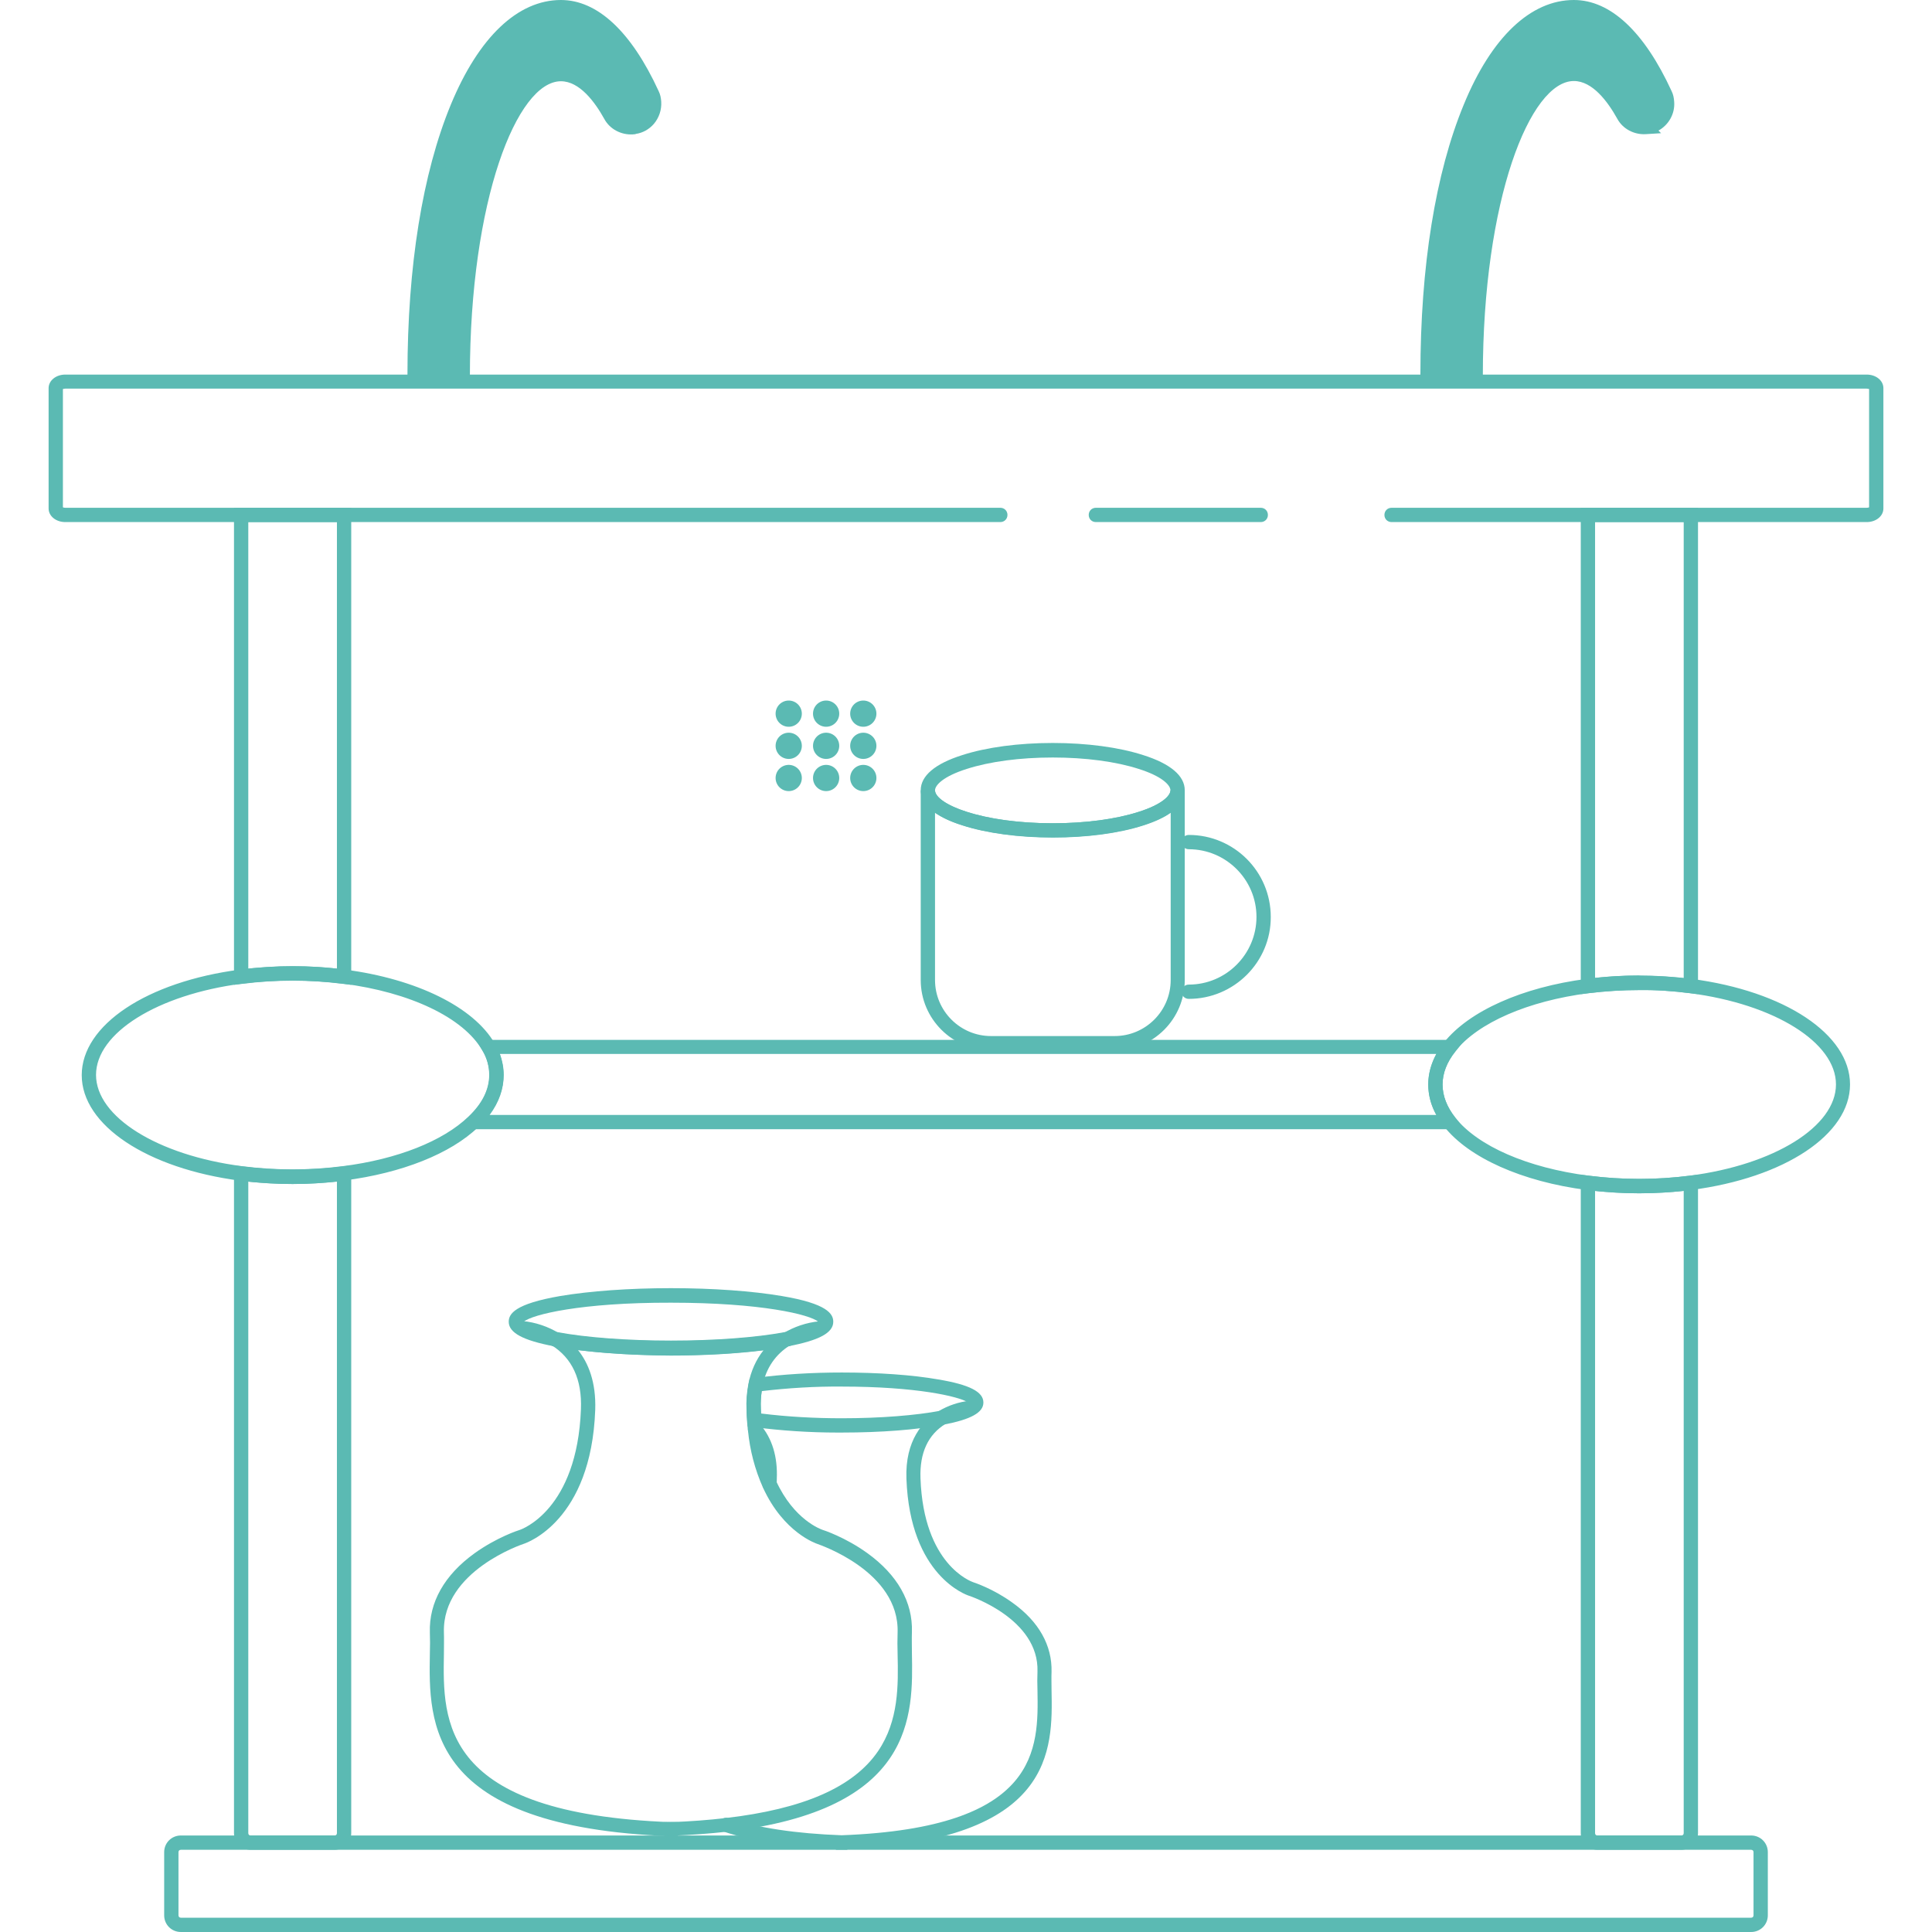 <?xml version="1.0" standalone="no"?><!DOCTYPE svg PUBLIC "-//W3C//DTD SVG 1.1//EN" "http://www.w3.org/Graphics/SVG/1.1/DTD/svg11.dtd"><svg t="1653011294065" class="icon" viewBox="0 0 1024 1024" version="1.1" xmlns="http://www.w3.org/2000/svg" p-id="9022" xmlns:xlink="http://www.w3.org/1999/xlink" width="128" height="128"><defs><style type="text/css">@font-face { font-family: feedback-iconfont; src: url("//at.alicdn.com/t/font_1031158_u69w8yhxdu.woff2?t=1630033759944") format("woff2"), url("//at.alicdn.com/t/font_1031158_u69w8yhxdu.woff?t=1630033759944") format("woff"), url("//at.alicdn.com/t/font_1031158_u69w8yhxdu.ttf?t=1630033759944") format("truetype"); }
</style></defs><path d="M989.395 276.712H737.563c-2.147 0-3.789-1.642-3.789-3.789s1.642-3.789 3.789-3.789H989.395c0.631 0 1.01-0.126 1.263-0.253v-62.642c-0.253-0.126-0.631-0.253-1.263-0.253H34.605c-0.631 0-1.01 0.126-1.263 0.253v62.642c0.253 0.126 0.631 0.253 1.263 0.253h495.582c2.147 0 3.789 1.642 3.789 3.789s-1.642 3.789-3.789 3.789H34.605c-4.926 0-8.841-3.157-8.841-7.199v-63.779c0-4.041 3.915-7.199 8.841-7.199h954.79c4.926 0 8.841 3.157 8.841 7.199v63.779c0 4.041-3.915 7.199-8.841 7.199z" fill="#5BBAB3" p-id="9023"></path><path d="M418.037 378.254m-6.946 0a6.946 6.946 0 1 0 13.892 0 6.946 6.946 0 1 0-13.892 0Z" fill="#5BBAB3" p-id="9024"></path><path d="M437.865 378.254m-6.946 0a6.946 6.946 0 1 0 13.892 0 6.946 6.946 0 1 0-13.892 0Z" fill="#5BBAB3" p-id="9025"></path><path d="M457.567 378.254m-6.946 0a6.946 6.946 0 1 0 13.892 0 6.946 6.946 0 1 0-13.892 0Z" fill="#5BBAB3" p-id="9026"></path><path d="M418.037 395.303m-6.946 0a6.946 6.946 0 1 0 13.892 0 6.946 6.946 0 1 0-13.892 0Z" fill="#5BBAB3" p-id="9027"></path><path d="M437.865 395.303m-6.946 0a6.946 6.946 0 1 0 13.892 0 6.946 6.946 0 1 0-13.892 0Z" fill="#5BBAB3" p-id="9028"></path><path d="M457.567 395.303m-6.946 0a6.946 6.946 0 1 0 13.892 0 6.946 6.946 0 1 0-13.892 0Z" fill="#5BBAB3" p-id="9029"></path><path d="M418.037 412.353m-6.946 0a6.946 6.946 0 1 0 13.892 0 6.946 6.946 0 1 0-13.892 0Z" fill="#5BBAB3" p-id="9030"></path><path d="M437.865 412.353m-6.946 0a6.946 6.946 0 1 0 13.892 0 6.946 6.946 0 1 0-13.892 0Z" fill="#5BBAB3" p-id="9031"></path><path d="M457.567 412.353m-6.946 0a6.946 6.946 0 1 0 13.892 0 6.946 6.946 0 1 0-13.892 0Z" fill="#5BBAB3" p-id="9032"></path><path d="M355.647 718.366c-23.617 0-46.224-1.768-62.011-4.799-16.545-3.157-23.996-7.199-23.996-13.008 0-4.168 3.157-9.472 27.28-13.64 15.787-2.652 36.626-4.168 58.727-4.168 22.228 0 43.067 1.516 58.727 4.168 24.122 4.041 27.28 9.472 27.28 13.64 0 5.81-7.325 9.851-23.996 13.008-15.787 3.031-38.394 4.799-62.011 4.799z m-78.05-17.808c1.263 1.01 5.304 3.284 17.429 5.683 15.408 2.905 37.51 4.547 60.622 4.547s45.34-1.642 60.622-4.547c12.124-2.273 16.166-4.673 17.429-5.683-4.294-3.789-30.185-10.104-78.05-10.104-47.74-0.126-73.756 6.315-78.05 10.104z m156.606 0.505z" fill="#5BBAB3" p-id="9033"></path><path d="M294.267 713.693c-0.631 0-1.389-0.126-1.894-0.505-4.926-2.905-10.482-4.799-16.166-5.431-2.021-0.253-3.663-2.021-3.41-4.168 0.253-2.021 2.021-3.663 4.168-3.41 6.82 0.631 13.514 2.905 19.323 6.441 1.768 1.137 2.4 3.41 1.263 5.178-0.758 1.263-2.021 1.894-3.284 1.894zM359.183 973.356h-7.073l-0.126-7.578 3.663-0.126 3.663 0.126zM417.026 713.693c-1.263 0-2.526-0.631-3.284-1.768-1.137-1.768-0.505-4.168 1.263-5.178 5.81-3.536 12.503-5.81 19.323-6.441 2.147-0.253 3.915 1.263 4.168 3.41 0.253 2.021-1.263 3.915-3.41 4.168-5.683 0.631-11.24 2.4-16.166 5.431-0.631 0.126-1.263 0.379-1.894 0.379zM443.927 759.286c-14.903 0-29.932-1.01-44.582-2.905l-3.031-0.379-0.253-3.031c-0.126-1.768-0.253-3.663-0.253-5.557-0.253-4.673 0.126-9.346 1.01-14.019l0.505-2.652 2.652-0.379c15.282-2.021 30.816-2.905 46.224-2.905 19.197 0 37.383 1.263 51.023 3.663 16.671 2.778 23.996 6.567 23.996 12.251 0 5.304-6.567 8.967-21.218 11.745-13.766 2.652-32.837 4.168-53.928 4.168h-2.147z m-40.541-10.104c14.145 1.768 28.543 2.526 42.814 2.526 20.333 0 39.404-1.516 52.539-4.041 9.093-1.768 12.882-3.41 14.271-4.42-5.052-3.157-27.406-8.335-66.81-8.335-14.145-0.126-28.416 0.758-42.435 2.4-0.505 3.157-0.631 6.315-0.505 9.598 0 0.758 0.126 1.516 0.126 2.273z m110.508-5.178z" fill="#5BBAB3" p-id="9034"></path><path d="M355.647 973.229h-0.126C226.194 968.43 227.205 913.113 227.836 876.487c0.126-4.041 0.126-7.704 0-11.24-0.505-15.913 7.704-30.437 23.617-41.93 11.745-8.462 23.365-12.251 23.87-12.377 1.263-0.379 30.563-10.735 32.584-64.032 0.631-15.787-4.673-27.153-15.661-33.973l-17.681-10.861 20.46 3.915c15.408 2.905 37.51 4.547 60.622 4.547s45.34-1.642 60.622-4.547l20.333-3.915-17.681 10.861c-7.83 4.799-12.882 12.124-14.777 21.596-0.758 4.041-1.137 8.083-0.884 12.251 0.126 1.768 0.126 3.536 0.253 5.304 0.126 1.642 0.253 3.157 0.505 4.926 1.01 9.725 3.41 19.071 7.325 27.911 9.472 20.712 23.87 25.638 24.501 25.89 0.505 0.126 12.124 3.915 23.87 12.377 15.913 11.493 24.122 25.89 23.617 41.804-0.126 3.41 0 7.199 0 11.114 0.631 33.089 1.642 83.102-98.005 94.721-8.967 1.01-18.944 1.768-29.679 2.147v0.253z m29.3-5.936z m-78.556-251.706c5.431 6.82 9.598 16.924 9.093 31.7-2.147 58.853-36.373 70.473-37.889 70.978-0.379 0.126-43.193 14.271-42.309 46.855 0.126 3.663 0 7.451 0 11.619-0.631 35.615-1.516 84.491 120.233 89.038 10.482-0.379 20.207-1.137 28.922-2.147 41.425-4.799 67.947-16.418 80.955-35.489 10.988-16.166 10.735-34.857 10.356-51.402-0.126-4.041-0.126-7.83 0-11.493 1.01-32.458-41.804-46.603-42.309-46.855-0.758-0.253-18.06-5.936-29.048-29.932-4.294-9.598-6.946-19.828-7.957-30.311-0.253-1.768-0.379-3.41-0.505-5.178-0.126-1.768-0.253-3.663-0.253-5.557-0.253-4.673 0.126-9.346 1.01-14.019 1.389-6.82 4.041-12.756 7.957-17.681-14.145 1.768-31.321 2.778-49.129 2.778-17.681-0.126-34.984-1.137-49.129-2.905z" fill="#5BBAB3" p-id="9035"></path><path d="M407.933 790.481h-0.253c-2.147-0.126-3.663-1.894-3.536-4.041v-0.884c0-0.631 0.126-1.263 0.126-1.894v-0.126c0.379-9.851-2.021-17.808-6.946-23.491-1.389-1.642-1.137-4.041 0.379-5.304 1.642-1.389 4.041-1.137 5.304 0.379 6.188 7.199 9.22 16.924 8.714 28.669 0 0.758 0 1.516-0.126 2.273v0.758c0 2.021-1.642 3.663-3.663 3.663zM449.231 980.428h-6.188v-0.253c-23.743-1.01-43.698-4.168-59.359-9.346-2.021-0.631-3.031-2.778-2.4-4.799 0.631-2.021 2.778-3.031 4.799-2.4 15.534 5.178 35.741 8.209 59.99 9.093 105.204-3.915 104.32-45.971 103.815-76.787-0.126-3.536-0.126-6.82 0-9.977 0.884-27.911-35.868-40.036-36.247-40.162-1.263-0.379-31.321-10.482-33.216-62.011-0.758-20.46 8.841-30.69 16.924-35.741 5.178-3.157 10.988-5.052 17.05-5.683 2.147-0.253 3.915 1.263 4.168 3.41 0.253 2.021-1.263 3.915-3.41 4.168-4.926 0.505-9.598 2.021-13.892 4.673-9.346 5.683-13.892 15.408-13.387 28.922 1.642 45.845 26.901 54.686 27.911 55.065 0.379 0.126 10.609 3.41 20.839 10.861 14.019 9.977 21.091 22.733 20.712 36.752-0.126 2.905 0 6.188 0 9.598 0.631 31.7 1.516 79.44-108.361 84.365l0.253 0.253zM590.808 556.708h-65.547c-20.46 0-37.257-16.671-37.257-37.257v-100.531h7.578c0 7.073 24.249 17.429 62.39 17.429 17.302 0 33.468-2.147 45.593-6.062 12.377-3.915 16.797-8.588 16.797-11.367h7.578v100.531c0 20.586-16.671 37.257-37.131 37.257zM495.582 430.792v88.659c0 16.292 13.261 29.679 29.679 29.679h65.547c16.292 0 29.679-13.261 29.679-29.679v-88.659c-3.536 2.526-8.462 4.799-14.398 6.694-12.882 4.168-29.932 6.441-47.992 6.441s-35.11-2.273-47.992-6.441c-6.062-1.894-10.861-4.168-14.524-6.694z" fill="#5BBAB3" p-id="9036"></path><path d="M557.971 443.801c-18.06 0-35.11-2.273-47.992-6.441-14.398-4.547-21.975-10.988-21.975-18.565s7.578-14.019 21.975-18.565c12.882-4.168 29.932-6.441 47.992-6.441s35.11 2.273 47.992 6.441c14.398 4.547 21.975 10.988 21.975 18.565s-7.578 14.019-21.975 18.565c-12.882 4.168-29.932 6.441-47.992 6.441z m0-42.309c-17.302 0-33.468 2.147-45.593 6.062-12.377 3.915-16.797 8.588-16.797 11.367s4.42 7.451 16.797 11.367c12.124 3.915 28.29 6.062 45.593 6.062s33.468-2.147 45.593-6.062c12.377-3.915 16.797-8.588 16.797-11.367s-4.42-7.451-16.797-11.367c-12.124-3.915-28.29-6.062-45.593-6.062zM630.086 529.429c-2.147 0-3.789-1.642-3.789-3.789s1.642-3.789 3.789-3.789c19.828 0 35.868-16.166 35.868-35.868 0-19.828-16.166-35.868-35.868-35.868-2.147 0-3.789-1.642-3.789-3.789s1.642-3.789 3.789-3.789c23.996 0 43.445 19.449 43.445 43.445 0.126 23.87-19.449 43.445-43.445 43.445zM186.159 521.977l-4.294-0.505c-17.808-2.273-35.741-2.273-53.549 0l-4.294 0.505V269.135H186.159v252.843z m-31.069-9.851c7.83 0 15.661 0.379 23.491 1.263V276.712H131.599v236.677c7.83-0.758 15.661-1.263 23.491-1.263zM177.318 980.428H132.862c-4.926 0-8.841-3.915-8.841-8.841V617.709l4.294 0.505c17.808 2.273 35.741 2.273 53.549 0l4.294-0.505v353.879c0 4.926-3.915 8.841-8.841 8.841zM131.599 626.297v345.291c0 0.758 0.505 1.263 1.263 1.263H177.318c0.758 0 1.263-0.505 1.263-1.263V626.297c-15.534 1.642-31.321 1.642-46.982 0zM837.841 526.903V269.135h62.137v257.768l-4.294-0.505c-8.841-1.137-17.934-1.768-26.775-1.642-8.841 0-17.934 0.505-26.775 1.642l-4.294 0.505z m31.195-9.725c7.704 0 15.534 0.379 23.365 1.263V276.712H845.419v241.602c7.83-0.884 15.661-1.263 23.491-1.263 0 0.126 0.126 0.126 0.126 0.126zM891.138 980.428H846.682c-4.926 0-8.841-3.915-8.841-8.841V622.634l4.294 0.505c17.808 2.273 35.741 2.273 53.549 0l4.294-0.505v348.953c0 4.926-4.041 8.841-8.841 8.841zM845.419 631.222v340.365c0 0.758 0.505 1.263 1.263 1.263h44.456c0.758 0 1.263-0.505 1.263-1.263V631.222c-15.661 1.642-31.447 1.642-46.982 0z" fill="#5BBAB3" p-id="9037"></path><path d="M928.142 1024h-832.284c-4.926 0-8.841-3.915-8.841-8.841v-33.468c0-4.926 3.915-8.841 8.841-8.841h832.284c4.926 0 8.841 3.915 8.841 8.841v33.468c0 4.926-3.915 8.841-8.841 8.841z m-832.284-43.572c-0.758 0-1.263 0.505-1.263 1.263v33.468c0 0.758 0.505 1.263 1.263 1.263h832.284c0.758 0 1.263-0.505 1.263-1.263v-33.468c0-0.758-0.505-1.263-1.263-1.263h-832.284zM776.209 598.512H241.602l6.82-6.567c7.325-6.946 10.988-14.398 10.988-22.102 0-4.547-1.263-9.093-3.663-13.008l-3.41-5.683h523.998l-4.926 6.188c-4.547 5.683-6.82 11.619-6.82 17.555 0 5.936 2.273 11.872 6.82 17.555l4.799 6.062z m-516.673-7.578h501.77c-2.905-5.178-4.294-10.609-4.294-16.166s1.516-10.861 4.294-16.166h-496.339c1.263 3.536 2.021 7.325 2.021 11.114 0 7.451-2.526 14.524-7.451 21.218z" fill="#5BBAB3" p-id="9038"></path><path d="M155.09 627.56c-9.22 0-18.565-0.631-27.785-1.768-49.381-6.441-83.986-29.427-83.986-55.949 0-26.522 34.479-49.508 83.986-55.949 18.439-2.4 37.131-2.4 55.444 0 37.889 4.926 68.326 19.828 79.44 39.151 3.031 5.052 4.673 10.861 4.673 16.797 0 9.725-4.673 19.197-13.387 27.532-14.65 14.145-40.541 24.375-70.852 28.29-8.967 1.263-18.313 1.894-27.532 1.894z m0-107.856c-8.967 0-17.934 0.505-26.775 1.642-44.835 5.81-77.419 26.143-77.419 48.371 0 22.228 32.584 42.561 77.293 48.371 17.808 2.273 35.741 2.273 53.549 0 28.795-3.663 53.044-13.261 66.557-26.269 7.325-6.946 10.988-14.398 10.988-22.102 0-4.547-1.263-9.093-3.663-13.008-9.977-17.302-38.267-30.816-73.883-35.363-8.714-1.01-17.681-1.642-26.648-1.642zM868.783 632.485c-9.22 0-18.565-0.631-27.785-1.768-34.226-4.42-62.516-17.05-75.651-33.721-5.557-6.946-8.335-14.398-8.335-22.228 0-7.704 2.778-15.155 8.335-22.228 13.261-16.671 41.551-29.3 75.651-33.721 9.093-1.137 18.313-1.768 27.406-1.768h0.379c9.22 0 18.439 0.631 27.659 1.768 49.508 6.441 84.112 29.427 84.112 55.949 0 26.522-34.605 49.508-84.112 55.949-9.093 1.137-18.313 1.768-27.659 1.768z m-0.253-107.73c-8.841 0-17.681 0.631-26.522 1.642-32.205 4.168-58.601 15.661-70.725 30.816-4.42 5.683-6.694 11.493-6.694 17.555 0 6.062 2.273 11.872 6.694 17.555 11.998 15.155 38.394 26.648 70.725 30.816 17.808 2.273 35.741 2.273 53.549 0 44.961-5.81 77.545-26.143 77.545-48.371 0-22.228-32.584-42.561-77.545-48.371-8.841-1.137-17.808-1.768-26.775-1.642h-0.253zM668.227 276.712h-87.396c-2.147 0-3.789-1.642-3.789-3.789s1.642-3.789 3.789-3.789h87.396c2.147 0 3.789 1.642 3.789 3.789s-1.642 3.789-3.789 3.789zM872.067 67.442c6.82-0.505 11.998-6.441 11.493-13.261-0.126-1.516-0.505-3.031-1.137-4.294C869.162 20.965 852.365 3.789 834.179 3.789c-42.94 0-77.545 76.787-77.545 194.494l25.512 1.01c0-88.407 23.238-160.142 52.034-160.142 9.598 0 18.565 7.957 26.269 21.975 2.273 4.168 6.82 6.567 11.619 6.315z" fill="#5BBAB3" p-id="9039"></path><path d="M785.934 203.209l-33.089-1.389V198.283c0-57.085 7.957-106.467 22.986-142.84C790.481 19.702 811.319 0 834.179 0c19.323 0 37.257 16.671 51.781 48.245 0.884 1.768 1.263 3.663 1.389 5.683 0.505 6.441-3.031 12.377-8.335 15.282l1.389 1.389-8.083 0.505c-6.188 0.379-12.251-2.778-15.155-8.209-5.052-9.093-13.135-19.955-22.986-19.955-23.238 0-48.245 62.895-48.245 156.353v3.915z m-25.512-8.588l17.934 0.758c0.379-41.677 5.81-80.829 15.408-110.508 10.356-31.953 24.754-49.508 40.414-49.508 10.735 0 20.965 8.209 29.679 23.87 1.516 2.778 4.547 4.42 7.578 4.42h0.505c4.673-0.379 8.335-4.42 7.957-9.22-0.126-1.01-0.379-2.021-0.758-3.031C866.005 23.112 850.092 7.578 834.179 7.578c-19.576 0-37.889 18.06-51.402 50.771-14.145 34.1-22.102 82.471-22.354 136.272z" fill="#5BBAB3" p-id="9040"></path><path d="M335.313 67.442c6.82-0.505 11.998-6.441 11.493-13.261-0.126-1.516-0.505-3.031-1.137-4.294C332.408 20.965 315.611 3.789 297.298 3.789c-42.94 0-77.545 76.787-77.545 194.494l25.512 1.01c0-88.407 23.365-160.142 52.034-160.142 9.598 0 18.565 7.957 26.269 21.975 2.4 4.168 6.946 6.694 11.745 6.315z" fill="#5BBAB3" p-id="9041"></path><path d="M249.054 203.209l-33.089-1.389V198.283c0-57.085 7.957-106.467 22.986-142.84C253.727 19.702 274.439 0 297.298 0c19.323 0 37.257 16.671 51.781 48.245 0.884 1.768 1.263 3.663 1.389 5.683 0.253 4.294-1.137 8.462-3.915 11.745-2.526 2.905-5.936 4.799-9.598 5.304l-0.126 0.126-1.389 0.126c-6.188 0.379-12.251-2.778-15.155-8.209-5.052-9.093-13.135-19.955-22.986-19.955-23.238 0-48.245 62.895-48.245 156.353v3.789z m-25.512-8.588l17.934 0.758c0.379-41.677 5.81-80.829 15.408-110.508 10.356-31.953 24.754-49.508 40.414-49.508 10.735 0 20.965 8.209 29.679 23.87 1.516 2.652 4.42 4.42 7.451 4.42h0.631c2.273-0.126 4.42-1.137 5.936-2.905 1.516-1.768 2.273-3.915 2.147-6.188-0.126-1.01-0.379-2.021-0.758-3.031C329.251 23.112 313.212 7.578 297.298 7.578c-19.576 0-37.889 18.06-51.402 50.771-14.145 34.1-21.975 82.471-22.354 136.272z" fill="#5BBAB3" p-id="9042"></path></svg>